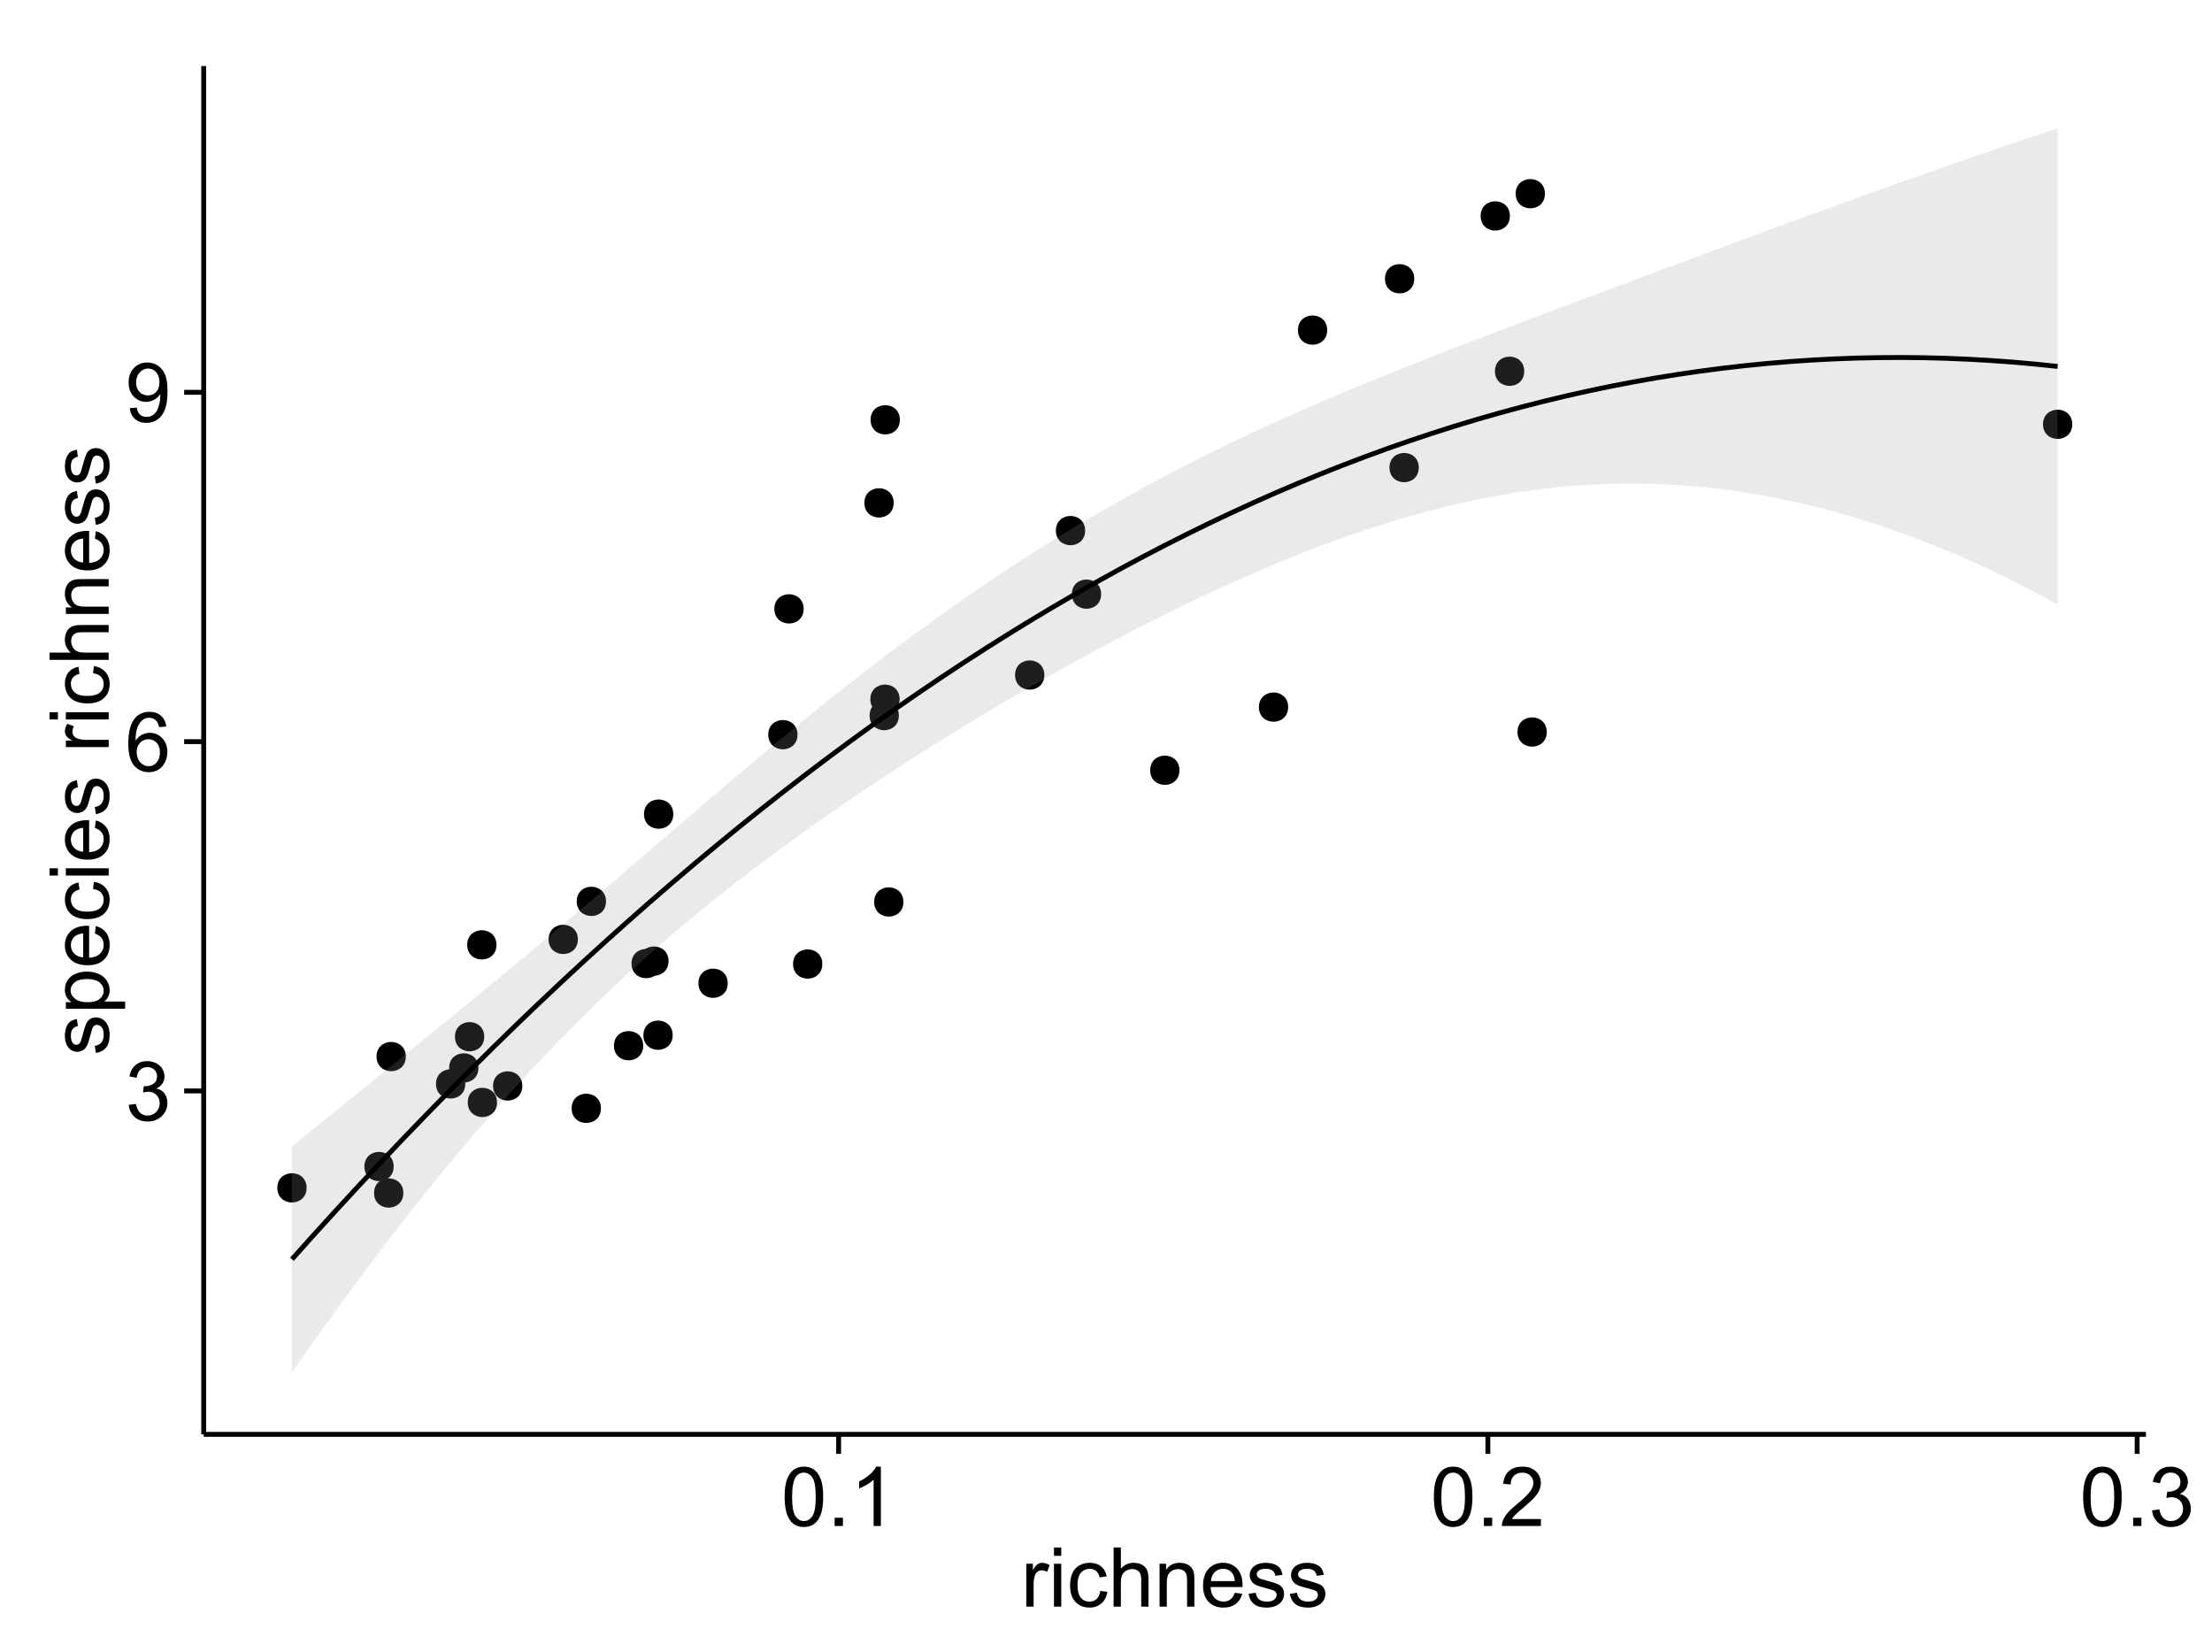 <?xml version="1.0" encoding="UTF-8"?>
<svg xmlns="http://www.w3.org/2000/svg" xmlns:xlink="http://www.w3.org/1999/xlink" width="482pt" height="360pt" viewBox="0 0 482 360" version="1.1">
<defs>
<g>
<symbol overflow="visible" id="glyph0-0">
<path style="stroke:none;" d="M 0.758 -3.402 L 2.336 -3.613 C 2.516 -2.711 2.824 -2.062 3.266 -1.672 C 3.699 -1.273 4.23 -1.078 4.859 -1.082 C 5.602 -1.078 6.23 -1.336 6.746 -1.855 C 7.254 -2.367 7.512 -3.004 7.516 -3.77 C 7.512 -4.492 7.273 -5.094 6.801 -5.566 C 6.324 -6.035 5.723 -6.27 4.992 -6.273 C 4.691 -6.27 4.316 -6.211 3.875 -6.102 L 4.051 -7.488 C 4.152 -7.473 4.238 -7.465 4.305 -7.469 C 4.977 -7.465 5.582 -7.641 6.125 -7.996 C 6.66 -8.344 6.93 -8.887 6.934 -9.625 C 6.93 -10.199 6.734 -10.68 6.344 -11.062 C 5.949 -11.445 5.441 -11.637 4.824 -11.637 C 4.207 -11.637 3.695 -11.441 3.285 -11.055 C 2.875 -10.668 2.613 -10.09 2.496 -9.316 L 0.914 -9.598 C 1.105 -10.656 1.543 -11.477 2.23 -12.062 C 2.914 -12.645 3.766 -12.938 4.789 -12.938 C 5.488 -12.938 6.137 -12.785 6.73 -12.484 C 7.32 -12.18 7.773 -11.77 8.09 -11.25 C 8.402 -10.727 8.559 -10.172 8.562 -9.59 C 8.559 -9.031 8.41 -8.523 8.113 -8.066 C 7.812 -7.609 7.371 -7.246 6.785 -6.977 C 7.547 -6.801 8.137 -6.438 8.562 -5.883 C 8.98 -5.328 9.191 -4.633 9.195 -3.805 C 9.191 -2.676 8.781 -1.723 7.965 -0.945 C 7.141 -0.164 6.105 0.223 4.852 0.227 C 3.719 0.223 2.777 -0.109 2.035 -0.781 C 1.285 -1.453 0.859 -2.328 0.758 -3.402 Z M 0.758 -3.402 "/>
</symbol>
<symbol overflow="visible" id="glyph0-1">
<path style="stroke:none;" d="M 8.957 -9.73 L 7.383 -9.605 C 7.242 -10.223 7.043 -10.676 6.785 -10.961 C 6.355 -11.41 5.828 -11.637 5.203 -11.637 C 4.695 -11.637 4.25 -11.496 3.875 -11.215 C 3.375 -10.852 2.984 -10.32 2.695 -9.625 C 2.406 -8.926 2.258 -7.934 2.25 -6.645 C 2.629 -7.223 3.094 -7.652 3.645 -7.938 C 4.195 -8.215 4.773 -8.355 5.379 -8.359 C 6.434 -8.355 7.328 -7.969 8.07 -7.195 C 8.809 -6.418 9.18 -5.414 9.184 -4.184 C 9.18 -3.371 9.008 -2.617 8.66 -1.926 C 8.312 -1.23 7.832 -0.699 7.227 -0.332 C 6.613 0.035 5.922 0.215 5.148 0.219 C 3.828 0.215 2.754 -0.266 1.922 -1.234 C 1.09 -2.199 0.672 -3.797 0.676 -6.031 C 0.672 -8.516 1.133 -10.328 2.055 -11.461 C 2.855 -12.445 3.938 -12.938 5.301 -12.938 C 6.312 -12.938 7.141 -12.652 7.789 -12.086 C 8.434 -11.516 8.824 -10.73 8.957 -9.73 Z M 2.496 -4.176 C 2.496 -3.629 2.609 -3.105 2.844 -2.609 C 3.07 -2.109 3.395 -1.73 3.812 -1.473 C 4.227 -1.207 4.664 -1.078 5.125 -1.082 C 5.789 -1.078 6.363 -1.348 6.844 -1.891 C 7.324 -2.426 7.562 -3.156 7.566 -4.086 C 7.562 -4.973 7.328 -5.676 6.855 -6.191 C 6.379 -6.703 5.781 -6.961 5.062 -6.961 C 4.348 -6.961 3.738 -6.703 3.242 -6.191 C 2.742 -5.676 2.496 -5.004 2.496 -4.176 Z M 2.496 -4.176 "/>
</symbol>
<symbol overflow="visible" id="glyph0-2">
<path style="stroke:none;" d="M 0.984 -2.98 L 2.504 -3.121 C 2.629 -2.402 2.875 -1.883 3.242 -1.562 C 3.602 -1.238 4.07 -1.078 4.641 -1.082 C 5.125 -1.078 5.551 -1.188 5.918 -1.414 C 6.285 -1.633 6.586 -1.934 6.82 -2.309 C 7.055 -2.68 7.25 -3.18 7.41 -3.816 C 7.566 -4.445 7.645 -5.09 7.648 -5.75 C 7.645 -5.812 7.641 -5.918 7.637 -6.062 C 7.316 -5.559 6.887 -5.148 6.34 -4.836 C 5.793 -4.52 5.199 -4.363 4.562 -4.367 C 3.492 -4.363 2.59 -4.75 1.852 -5.527 C 1.113 -6.297 0.742 -7.316 0.746 -8.586 C 0.742 -9.891 1.129 -10.945 1.902 -11.742 C 2.672 -12.539 3.637 -12.938 4.797 -12.938 C 5.633 -12.938 6.398 -12.711 7.098 -12.262 C 7.789 -11.809 8.316 -11.164 8.68 -10.332 C 9.035 -9.492 9.215 -8.285 9.219 -6.707 C 9.215 -5.055 9.039 -3.742 8.684 -2.77 C 8.324 -1.793 7.793 -1.051 7.09 -0.543 C 6.383 -0.035 5.555 0.215 4.605 0.219 C 3.598 0.215 2.773 -0.062 2.137 -0.621 C 1.496 -1.18 1.113 -1.965 0.984 -2.98 Z M 7.461 -8.664 C 7.457 -9.57 7.215 -10.293 6.734 -10.828 C 6.25 -11.359 5.672 -11.625 4.992 -11.629 C 4.289 -11.625 3.676 -11.336 3.156 -10.766 C 2.633 -10.188 2.371 -9.445 2.375 -8.535 C 2.371 -7.711 2.621 -7.043 3.117 -6.535 C 3.609 -6.02 4.219 -5.766 4.949 -5.766 C 5.68 -5.766 6.281 -6.02 6.754 -6.535 C 7.223 -7.043 7.457 -7.754 7.461 -8.664 Z M 7.461 -8.664 "/>
</symbol>
<symbol overflow="visible" id="glyph0-3">
<path style="stroke:none;" d="M 0.746 -6.355 C 0.742 -7.875 0.898 -9.102 1.215 -10.031 C 1.527 -10.961 1.996 -11.676 2.613 -12.18 C 3.23 -12.684 4.008 -12.938 4.949 -12.938 C 5.637 -12.938 6.242 -12.797 6.766 -12.52 C 7.285 -12.238 7.715 -11.836 8.059 -11.316 C 8.395 -10.789 8.664 -10.152 8.859 -9.398 C 9.051 -8.645 9.145 -7.629 9.148 -6.355 C 9.145 -4.84 8.992 -3.617 8.684 -2.691 C 8.371 -1.762 7.906 -1.047 7.289 -0.539 C 6.672 -0.035 5.891 0.215 4.949 0.219 C 3.703 0.215 2.727 -0.227 2.023 -1.117 C 1.168 -2.188 0.742 -3.934 0.746 -6.355 Z M 2.375 -6.355 C 2.371 -4.234 2.621 -2.824 3.117 -2.129 C 3.609 -1.426 4.219 -1.078 4.949 -1.082 C 5.672 -1.078 6.281 -1.43 6.781 -2.137 C 7.273 -2.836 7.523 -4.242 7.523 -6.355 C 7.523 -8.473 7.273 -9.883 6.781 -10.582 C 6.281 -11.277 5.664 -11.625 4.93 -11.629 C 4.199 -11.625 3.621 -11.316 3.191 -10.703 C 2.645 -9.918 2.371 -8.469 2.375 -6.355 Z M 2.375 -6.355 "/>
</symbol>
<symbol overflow="visible" id="glyph0-4">
<path style="stroke:none;" d="M 1.633 0 L 1.633 -1.801 L 3.438 -1.801 L 3.438 0 Z M 1.633 0 "/>
</symbol>
<symbol overflow="visible" id="glyph0-5">
<path style="stroke:none;" d="M 6.707 0 L 5.125 0 L 5.125 -10.082 C 4.742 -9.715 4.242 -9.352 3.625 -8.988 C 3.004 -8.625 2.449 -8.352 1.961 -8.172 L 1.961 -9.703 C 2.844 -10.117 3.617 -10.621 4.281 -11.215 C 4.941 -11.805 5.41 -12.379 5.688 -12.938 L 6.707 -12.938 Z M 6.707 0 "/>
</symbol>
<symbol overflow="visible" id="glyph0-6">
<path style="stroke:none;" d="M 9.062 -1.52 L 9.062 0 L 0.547 0 C 0.531 -0.379 0.594 -0.742 0.73 -1.098 C 0.945 -1.676 1.293 -2.25 1.77 -2.812 C 2.246 -3.375 2.934 -4.023 3.84 -4.766 C 5.238 -5.906 6.188 -6.816 6.68 -7.492 C 7.172 -8.16 7.418 -8.793 7.418 -9.395 C 7.418 -10.02 7.191 -10.551 6.746 -10.98 C 6.293 -11.41 5.711 -11.625 4.992 -11.629 C 4.23 -11.625 3.621 -11.395 3.164 -10.941 C 2.703 -10.48 2.469 -9.848 2.469 -9.043 L 0.844 -9.211 C 0.953 -10.422 1.371 -11.344 2.102 -11.984 C 2.824 -12.617 3.801 -12.938 5.027 -12.938 C 6.262 -12.938 7.238 -12.594 7.961 -11.91 C 8.68 -11.223 9.039 -10.371 9.043 -9.359 C 9.039 -8.84 8.934 -8.336 8.727 -7.84 C 8.512 -7.34 8.164 -6.812 7.676 -6.266 C 7.188 -5.711 6.375 -4.957 5.238 -4 C 4.285 -3.199 3.676 -2.66 3.41 -2.379 C 3.141 -2.094 2.918 -1.805 2.742 -1.52 Z M 9.062 -1.52 "/>
</symbol>
<symbol overflow="visible" id="glyph0-7">
<path style="stroke:none;" d="M 1.168 0 L 1.168 -9.336 L 2.594 -9.336 L 2.594 -7.918 C 2.953 -8.578 3.289 -9.016 3.598 -9.23 C 3.906 -9.438 4.242 -9.543 4.613 -9.547 C 5.145 -9.543 5.688 -9.375 6.242 -9.035 L 5.695 -7.566 C 5.309 -7.793 4.922 -7.91 4.535 -7.91 C 4.188 -7.91 3.875 -7.805 3.602 -7.598 C 3.324 -7.387 3.129 -7.098 3.016 -6.734 C 2.836 -6.168 2.746 -5.555 2.75 -4.887 L 2.75 0 Z M 1.168 0 "/>
</symbol>
<symbol overflow="visible" id="glyph0-8">
<path style="stroke:none;" d="M 1.195 -11.066 L 1.195 -12.883 L 2.777 -12.883 L 2.777 -11.066 Z M 1.195 0 L 1.195 -9.336 L 2.777 -9.336 L 2.777 0 Z M 1.195 0 "/>
</symbol>
<symbol overflow="visible" id="glyph0-9">
<path style="stroke:none;" d="M 7.277 -3.418 L 8.832 -3.219 C 8.66 -2.141 8.227 -1.301 7.527 -0.699 C 6.824 -0.09 5.965 0.211 4.949 0.211 C 3.668 0.211 2.641 -0.203 1.867 -1.039 C 1.09 -1.871 0.703 -3.07 0.703 -4.633 C 0.703 -5.637 0.867 -6.52 1.203 -7.277 C 1.531 -8.031 2.039 -8.598 2.727 -8.977 C 3.406 -9.355 4.152 -9.543 4.957 -9.547 C 5.969 -9.543 6.797 -9.289 7.441 -8.777 C 8.086 -8.262 8.5 -7.531 8.684 -6.594 L 7.145 -6.355 C 6.996 -6.98 6.738 -7.453 6.367 -7.77 C 5.992 -8.082 5.543 -8.238 5.02 -8.242 C 4.219 -8.238 3.57 -7.953 3.074 -7.387 C 2.574 -6.812 2.324 -5.91 2.328 -4.676 C 2.324 -3.422 2.566 -2.508 3.047 -1.941 C 3.527 -1.371 4.152 -1.09 4.93 -1.09 C 5.547 -1.09 6.066 -1.277 6.484 -1.66 C 6.898 -2.039 7.164 -2.625 7.277 -3.418 Z M 7.277 -3.418 "/>
</symbol>
<symbol overflow="visible" id="glyph0-10">
<path style="stroke:none;" d="M 1.188 0 L 1.188 -12.883 L 2.77 -12.883 L 2.77 -8.262 C 3.504 -9.117 4.434 -9.543 5.562 -9.547 C 6.25 -9.543 6.852 -9.406 7.363 -9.137 C 7.871 -8.859 8.234 -8.484 8.457 -8.004 C 8.676 -7.523 8.789 -6.824 8.789 -5.914 L 8.789 0 L 7.207 0 L 7.207 -5.914 C 7.207 -6.703 7.035 -7.281 6.691 -7.641 C 6.348 -8 5.863 -8.18 5.238 -8.184 C 4.77 -8.18 4.328 -8.059 3.914 -7.816 C 3.5 -7.574 3.203 -7.242 3.031 -6.828 C 2.852 -6.406 2.766 -5.832 2.77 -5.105 L 2.77 0 Z M 1.188 0 "/>
</symbol>
<symbol overflow="visible" id="glyph0-11">
<path style="stroke:none;" d="M 1.188 0 L 1.188 -9.336 L 2.609 -9.336 L 2.609 -8.008 C 3.293 -9.031 4.285 -9.543 5.582 -9.547 C 6.141 -9.543 6.656 -9.441 7.133 -9.242 C 7.602 -9.035 7.957 -8.77 8.191 -8.445 C 8.426 -8.113 8.59 -7.727 8.684 -7.277 C 8.742 -6.98 8.77 -6.465 8.773 -5.738 L 8.773 0 L 7.188 0 L 7.188 -5.68 C 7.184 -6.32 7.121 -6.801 7.004 -7.121 C 6.879 -7.438 6.66 -7.695 6.348 -7.887 C 6.031 -8.074 5.664 -8.168 5.246 -8.172 C 4.566 -8.168 3.984 -7.953 3.5 -7.531 C 3.008 -7.102 2.766 -6.293 2.77 -5.098 L 2.77 0 Z M 1.188 0 "/>
</symbol>
<symbol overflow="visible" id="glyph0-12">
<path style="stroke:none;" d="M 7.578 -3.008 L 9.211 -2.805 C 8.953 -1.848 8.473 -1.105 7.777 -0.578 C 7.078 -0.051 6.188 0.211 5.105 0.211 C 3.738 0.211 2.656 -0.207 1.859 -1.051 C 1.055 -1.887 0.656 -3.066 0.66 -4.586 C 0.656 -6.156 1.059 -7.375 1.871 -8.246 C 2.676 -9.109 3.727 -9.543 5.02 -9.547 C 6.266 -9.543 7.285 -9.117 8.078 -8.27 C 8.867 -7.418 9.262 -6.223 9.266 -4.684 C 9.262 -4.586 9.258 -4.445 9.254 -4.262 L 2.293 -4.262 C 2.348 -3.234 2.641 -2.449 3.164 -1.906 C 3.684 -1.359 4.332 -1.09 5.117 -1.09 C 5.691 -1.09 6.188 -1.242 6.598 -1.547 C 7.008 -1.852 7.332 -2.336 7.578 -3.008 Z M 2.383 -5.562 L 7.594 -5.562 C 7.523 -6.344 7.324 -6.934 6.996 -7.328 C 6.492 -7.934 5.836 -8.238 5.035 -8.242 C 4.305 -8.238 3.695 -7.996 3.203 -7.512 C 2.707 -7.027 2.434 -6.375 2.383 -5.562 Z M 2.383 -5.562 "/>
</symbol>
<symbol overflow="visible" id="glyph0-13">
<path style="stroke:none;" d="M 0.555 -2.785 L 2.117 -3.031 C 2.203 -2.402 2.449 -1.922 2.852 -1.59 C 3.25 -1.254 3.812 -1.09 4.535 -1.09 C 5.262 -1.09 5.801 -1.234 6.152 -1.531 C 6.504 -1.824 6.68 -2.172 6.68 -2.574 C 6.68 -2.926 6.523 -3.207 6.215 -3.418 C 5.996 -3.555 5.457 -3.734 4.598 -3.953 C 3.434 -4.246 2.629 -4.5 2.184 -4.715 C 1.734 -4.926 1.395 -5.223 1.164 -5.602 C 0.93 -5.98 0.812 -6.398 0.816 -6.855 C 0.812 -7.27 0.91 -7.652 1.102 -8.012 C 1.293 -8.363 1.551 -8.66 1.883 -8.895 C 2.125 -9.074 2.461 -9.227 2.887 -9.355 C 3.309 -9.48 3.766 -9.543 4.254 -9.547 C 4.984 -9.543 5.625 -9.438 6.184 -9.23 C 6.734 -9.016 7.145 -8.73 7.41 -8.371 C 7.672 -8.008 7.852 -7.527 7.953 -6.926 L 6.406 -6.715 C 6.332 -7.195 6.129 -7.57 5.793 -7.84 C 5.453 -8.105 4.977 -8.238 4.367 -8.242 C 3.637 -8.238 3.121 -8.117 2.812 -7.883 C 2.5 -7.641 2.344 -7.359 2.348 -7.039 C 2.344 -6.832 2.406 -6.648 2.539 -6.484 C 2.664 -6.312 2.867 -6.172 3.148 -6.062 C 3.301 -6.004 3.766 -5.871 4.543 -5.66 C 5.66 -5.359 6.441 -5.113 6.887 -4.926 C 7.324 -4.734 7.672 -4.457 7.926 -4.094 C 8.176 -3.73 8.301 -3.281 8.305 -2.742 C 8.301 -2.215 8.148 -1.719 7.844 -1.254 C 7.535 -0.785 7.09 -0.422 6.512 -0.172 C 5.926 0.086 5.27 0.211 4.543 0.211 C 3.328 0.211 2.406 -0.039 1.77 -0.543 C 1.133 -1.047 0.727 -1.793 0.555 -2.785 Z M 0.555 -2.785 "/>
</symbol>
<symbol overflow="visible" id="glyph1-0">
<path style="stroke:none;" d="M -2.785 -0.555 L -3.031 -2.117 C -2.402 -2.203 -1.922 -2.449 -1.59 -2.852 C -1.254 -3.25 -1.09 -3.812 -1.09 -4.535 C -1.09 -5.262 -1.234 -5.801 -1.531 -6.152 C -1.824 -6.504 -2.172 -6.68 -2.574 -6.68 C -2.926 -6.68 -3.207 -6.523 -3.418 -6.215 C -3.555 -5.996 -3.734 -5.457 -3.953 -4.598 C -4.246 -3.434 -4.5 -2.629 -4.715 -2.184 C -4.926 -1.734 -5.223 -1.395 -5.602 -1.164 C -5.98 -0.93 -6.398 -0.812 -6.855 -0.816 C -7.27 -0.812 -7.652 -0.91 -8.012 -1.102 C -8.363 -1.293 -8.66 -1.551 -8.895 -1.883 C -9.074 -2.125 -9.227 -2.461 -9.355 -2.887 C -9.48 -3.309 -9.543 -3.766 -9.547 -4.254 C -9.543 -4.984 -9.438 -5.625 -9.23 -6.184 C -9.016 -6.734 -8.73 -7.145 -8.371 -7.41 C -8.008 -7.672 -7.527 -7.852 -6.926 -7.953 L -6.715 -6.406 C -7.195 -6.332 -7.57 -6.129 -7.84 -5.797 C -8.105 -5.457 -8.238 -4.98 -8.242 -4.367 C -8.238 -3.637 -8.117 -3.121 -7.883 -2.812 C -7.641 -2.5 -7.359 -2.344 -7.039 -2.348 C -6.832 -2.344 -6.648 -2.406 -6.484 -2.539 C -6.312 -2.664 -6.172 -2.867 -6.062 -3.148 C -6.004 -3.301 -5.871 -3.766 -5.66 -4.543 C -5.359 -5.66 -5.113 -6.441 -4.926 -6.887 C -4.734 -7.324 -4.457 -7.672 -4.094 -7.926 C -3.73 -8.176 -3.281 -8.301 -2.742 -8.305 C -2.211 -8.301 -1.711 -8.148 -1.25 -7.844 C -0.781 -7.535 -0.422 -7.09 -0.172 -6.512 C 0.086 -5.926 0.211 -5.27 0.211 -4.543 C 0.211 -3.328 -0.039 -2.406 -0.543 -1.77 C -1.047 -1.133 -1.793 -0.727 -2.785 -0.555 Z M -2.785 -0.555 "/>
</symbol>
<symbol overflow="visible" id="glyph1-1">
<path style="stroke:none;" d="M 3.578 -1.188 L -9.336 -1.188 L -9.336 -2.629 L -8.121 -2.629 C -8.594 -2.965 -8.949 -3.348 -9.188 -3.777 C -9.426 -4.203 -9.543 -4.723 -9.547 -5.336 C -9.543 -6.129 -9.34 -6.832 -8.93 -7.445 C -8.516 -8.051 -7.934 -8.512 -7.191 -8.824 C -6.441 -9.133 -5.625 -9.285 -4.738 -9.289 C -3.781 -9.285 -2.922 -9.113 -2.156 -8.773 C -1.391 -8.43 -0.805 -7.934 -0.398 -7.281 C 0.008 -6.625 0.211 -5.938 0.211 -5.219 C 0.211 -4.691 0.102 -4.219 -0.121 -3.801 C -0.344 -3.379 -0.625 -3.035 -0.965 -2.77 L 3.578 -2.77 Z M -4.613 -2.621 C -3.41 -2.613 -2.523 -2.855 -1.949 -3.348 C -1.375 -3.832 -1.09 -4.422 -1.09 -5.117 C -1.09 -5.816 -1.387 -6.418 -1.98 -6.922 C -2.574 -7.418 -3.496 -7.668 -4.746 -7.672 C -5.934 -7.668 -6.824 -7.426 -7.418 -6.938 C -8.008 -6.449 -8.301 -5.863 -8.305 -5.188 C -8.301 -4.508 -7.988 -3.914 -7.359 -3.398 C -6.727 -2.879 -5.809 -2.617 -4.613 -2.621 Z M -4.613 -2.621 "/>
</symbol>
<symbol overflow="visible" id="glyph1-2">
<path style="stroke:none;" d="M -3.004 -7.578 L -2.805 -9.211 C -1.848 -8.953 -1.105 -8.473 -0.578 -7.777 C -0.051 -7.078 0.211 -6.188 0.211 -5.105 C 0.211 -3.738 -0.207 -2.656 -1.051 -1.859 C -1.887 -1.055 -3.066 -0.656 -4.586 -0.66 C -6.156 -0.656 -7.375 -1.059 -8.246 -1.871 C -9.109 -2.676 -9.543 -3.727 -9.547 -5.02 C -9.543 -6.266 -9.117 -7.285 -8.27 -8.078 C -7.418 -8.867 -6.223 -9.262 -4.684 -9.266 C -4.586 -9.262 -4.445 -9.258 -4.262 -9.254 L -4.262 -2.293 C -3.234 -2.348 -2.449 -2.641 -1.906 -3.164 C -1.359 -3.684 -1.09 -4.332 -1.09 -5.117 C -1.09 -5.691 -1.242 -6.188 -1.547 -6.598 C -1.852 -7.008 -2.336 -7.332 -3.004 -7.578 Z M -5.562 -2.383 L -5.562 -7.594 C -6.344 -7.523 -6.934 -7.324 -7.328 -6.996 C -7.934 -6.492 -8.238 -5.836 -8.242 -5.035 C -8.238 -4.305 -7.996 -3.695 -7.512 -3.203 C -7.027 -2.707 -6.375 -2.434 -5.562 -2.383 Z M -5.562 -2.383 "/>
</symbol>
<symbol overflow="visible" id="glyph1-3">
<path style="stroke:none;" d="M -3.418 -7.277 L -3.215 -8.832 C -2.141 -8.66 -1.301 -8.227 -0.699 -7.527 C -0.09 -6.824 0.211 -5.965 0.211 -4.949 C 0.211 -3.668 -0.203 -2.641 -1.039 -1.867 C -1.871 -1.09 -3.07 -0.703 -4.633 -0.703 C -5.637 -0.703 -6.52 -0.867 -7.277 -1.203 C -8.031 -1.535 -8.598 -2.047 -8.977 -2.73 C -9.355 -3.41 -9.543 -4.152 -9.547 -4.957 C -9.543 -5.969 -9.289 -6.797 -8.777 -7.441 C -8.262 -8.086 -7.531 -8.5 -6.59 -8.684 L -6.355 -7.145 C -6.98 -6.996 -7.453 -6.738 -7.77 -6.367 C -8.082 -5.992 -8.238 -5.543 -8.242 -5.02 C -8.238 -4.219 -7.953 -3.57 -7.387 -3.074 C -6.812 -2.574 -5.91 -2.324 -4.676 -2.328 C -3.422 -2.324 -2.508 -2.566 -1.941 -3.047 C -1.371 -3.527 -1.09 -4.152 -1.09 -4.93 C -1.09 -5.547 -1.277 -6.066 -1.66 -6.484 C -2.035 -6.898 -2.621 -7.164 -3.418 -7.277 Z M -3.418 -7.277 "/>
</symbol>
<symbol overflow="visible" id="glyph1-4">
<path style="stroke:none;" d="M -11.066 -1.195 L -12.883 -1.195 L -12.883 -2.777 L -11.066 -2.777 Z M 0 -1.195 L -9.336 -1.195 L -9.336 -2.777 L 0 -2.777 Z M 0 -1.195 "/>
</symbol>
<symbol overflow="visible" id="glyph1-5">
<path style="stroke:none;" d=""/>
</symbol>
<symbol overflow="visible" id="glyph1-6">
<path style="stroke:none;" d="M 0 -1.168 L -9.336 -1.168 L -9.336 -2.594 L -7.918 -2.594 C -8.578 -2.953 -9.016 -3.289 -9.23 -3.598 C -9.438 -3.906 -9.543 -4.242 -9.547 -4.613 C -9.543 -5.145 -9.375 -5.688 -9.035 -6.242 L -7.566 -5.695 C -7.793 -5.309 -7.91 -4.922 -7.91 -4.535 C -7.91 -4.188 -7.805 -3.875 -7.598 -3.602 C -7.387 -3.324 -7.098 -3.129 -6.734 -3.016 C -6.168 -2.836 -5.555 -2.746 -4.887 -2.75 L 0 -2.75 Z M 0 -1.168 "/>
</symbol>
<symbol overflow="visible" id="glyph1-7">
<path style="stroke:none;" d="M 0 -1.188 L -12.883 -1.188 L -12.883 -2.77 L -8.262 -2.77 C -9.117 -3.504 -9.543 -4.434 -9.547 -5.562 C -9.543 -6.25 -9.406 -6.852 -9.137 -7.363 C -8.859 -7.871 -8.484 -8.234 -8.004 -8.457 C -7.523 -8.676 -6.824 -8.789 -5.914 -8.789 L 0 -8.789 L 0 -7.207 L -5.914 -7.207 C -6.703 -7.207 -7.281 -7.035 -7.641 -6.691 C -8 -6.348 -8.18 -5.863 -8.184 -5.238 C -8.18 -4.77 -8.059 -4.328 -7.816 -3.914 C -7.574 -3.5 -7.242 -3.203 -6.828 -3.031 C -6.406 -2.852 -5.832 -2.766 -5.105 -2.77 L 0 -2.77 Z M 0 -1.188 "/>
</symbol>
<symbol overflow="visible" id="glyph1-8">
<path style="stroke:none;" d="M 0 -1.188 L -9.336 -1.188 L -9.336 -2.609 L -8.008 -2.609 C -9.031 -3.293 -9.543 -4.285 -9.547 -5.582 C -9.543 -6.141 -9.441 -6.656 -9.242 -7.133 C -9.035 -7.602 -8.77 -7.957 -8.445 -8.191 C -8.113 -8.426 -7.727 -8.59 -7.277 -8.684 C -6.98 -8.742 -6.465 -8.77 -5.738 -8.773 L 0 -8.773 L 0 -7.188 L -5.68 -7.188 C -6.32 -7.184 -6.801 -7.121 -7.121 -7.004 C -7.438 -6.879 -7.695 -6.66 -7.887 -6.348 C -8.074 -6.031 -8.168 -5.664 -8.172 -5.246 C -8.168 -4.57 -7.953 -3.992 -7.531 -3.504 C -7.102 -3.012 -6.293 -2.766 -5.098 -2.77 L 0 -2.77 Z M 0 -1.188 "/>
</symbol>
</g>
<clipPath id="clip1">
  <path d="M 44.383 14.398 L 468.602 14.398 L 468.602 313.531 L 44.383 313.531 Z M 44.383 14.398 "/>
</clipPath>
</defs>
<g id="surface2861">
<rect x="0" y="0" width="482" height="360" style="fill:rgb(100%,100%,100%);fill-opacity:1;stroke:none;"/>
<rect x="0" y="0" width="482" height="360" style="fill:rgb(100%,100%,100%);fill-opacity:1;stroke:none;"/>
<path style="fill:none;stroke-width:1.063;stroke-linecap:round;stroke-linejoin:round;stroke:rgb(100%,100%,100%);stroke-opacity:1;stroke-miterlimit:10;" d="M 0 360 L 482 360 L 482 0 L 0 0 Z M 0 360 "/>
<g clip-path="url(#clip1)" clip-rule="nonzero">
<path style=" stroke:none;fill-rule:nonzero;fill:rgb(100%,100%,100%);fill-opacity:1;" d="M 44.383 312.531 L 467.602 312.531 L 467.602 14.398 L 44.383 14.398 Z M 44.383 312.531 "/>
<path style=" stroke:none;fill-rule:nonzero;fill:rgb(0%,0%,0%);fill-opacity:1;" d="M 172.719 160.078 C 172.719 162.914 168.469 162.914 168.469 160.078 C 168.469 157.242 172.719 157.242 172.719 160.078 "/>
<path style=" stroke:none;fill-rule:nonzero;fill:rgb(0%,0%,0%);fill-opacity:1;" d="M 130.988 196.402 C 130.988 199.238 126.734 199.238 126.734 196.402 C 126.734 193.566 130.988 193.566 130.988 196.402 "/>
<path style=" stroke:none;fill-rule:nonzero;fill:rgb(0%,0%,0%);fill-opacity:1;" d="M 100.32 236.176 C 100.32 239.008 96.066 239.008 96.066 236.176 C 96.066 233.34 100.32 233.34 100.32 236.176 "/>
<path style=" stroke:none;fill-rule:nonzero;fill:rgb(0%,0%,0%);fill-opacity:1;" d="M 194.801 155.922 C 194.801 158.758 190.547 158.758 190.547 155.922 C 190.547 153.086 194.801 153.086 194.801 155.922 "/>
<path style=" stroke:none;fill-rule:nonzero;fill:rgb(0%,0%,0%);fill-opacity:1;" d="M 308.09 101.887 C 308.09 104.723 303.836 104.723 303.836 101.887 C 303.836 99.051 308.09 99.051 308.09 101.887 "/>
<path style=" stroke:none;fill-rule:nonzero;fill:rgb(0%,0%,0%);fill-opacity:1;" d="M 145.648 177.391 C 145.648 180.223 141.395 180.223 141.395 177.391 C 141.395 174.555 145.648 174.555 145.648 177.391 "/>
<path style=" stroke:none;fill-rule:nonzero;fill:rgb(0%,0%,0%);fill-opacity:1;" d="M 195.016 91.469 C 195.016 94.305 190.766 94.305 190.766 91.469 C 190.766 88.637 195.016 88.637 195.016 91.469 "/>
<path style=" stroke:none;fill-rule:nonzero;fill:rgb(0%,0%,0%);fill-opacity:1;" d="M 193.664 109.57 C 193.664 112.406 189.414 112.406 189.414 109.57 C 189.414 106.738 193.664 106.738 193.664 109.57 "/>
<path style=" stroke:none;fill-rule:nonzero;fill:rgb(0%,0%,0%);fill-opacity:1;" d="M 142.922 209.961 C 142.922 212.797 138.672 212.797 138.672 209.961 C 138.672 207.125 142.922 207.125 142.922 209.961 "/>
<path style=" stroke:none;fill-rule:nonzero;fill:rgb(0%,0%,0%);fill-opacity:1;" d="M 144.617 209.418 C 144.617 212.25 140.363 212.25 140.363 209.418 C 140.363 206.582 144.617 206.582 144.617 209.418 "/>
<path style=" stroke:none;fill-rule:nonzero;fill:rgb(0%,0%,0%);fill-opacity:1;" d="M 235.391 115.613 C 235.391 118.449 231.137 118.449 231.137 115.613 C 231.137 112.777 235.391 112.777 235.391 115.613 "/>
<path style=" stroke:none;fill-rule:nonzero;fill:rgb(0%,0%,0%);fill-opacity:1;" d="M 194.969 152.352 C 194.969 155.184 190.715 155.184 190.715 152.352 C 190.715 149.516 194.969 149.516 194.969 152.352 "/>
<path style=" stroke:none;fill-rule:nonzero;fill:rgb(0%,0%,0%);fill-opacity:1;" d="M 279.633 154.074 C 279.633 156.906 275.383 156.906 275.383 154.074 C 275.383 151.238 279.633 151.238 279.633 154.074 "/>
<path style=" stroke:none;fill-rule:nonzero;fill:rgb(0%,0%,0%);fill-opacity:1;" d="M 288.133 71.926 C 288.133 74.758 283.883 74.758 283.883 71.926 C 283.883 69.09 288.133 69.09 288.133 71.926 "/>
<path style=" stroke:none;fill-rule:nonzero;fill:rgb(0%,0%,0%);fill-opacity:1;" d="M 307.105 60.738 C 307.105 63.574 302.855 63.574 302.855 60.738 C 302.855 57.906 307.105 57.906 307.105 60.738 "/>
<path style=" stroke:none;fill-rule:nonzero;fill:rgb(0%,0%,0%);fill-opacity:1;" d="M 107.117 205.879 C 107.117 208.711 102.863 208.711 102.863 205.879 C 102.863 203.043 107.117 203.043 107.117 205.879 "/>
<path style=" stroke:none;fill-rule:nonzero;fill:rgb(0%,0%,0%);fill-opacity:1;" d="M 139.098 227.848 C 139.098 230.684 134.844 230.684 134.844 227.848 C 134.844 225.012 139.098 225.012 139.098 227.848 "/>
<path style=" stroke:none;fill-rule:nonzero;fill:rgb(0%,0%,0%);fill-opacity:1;" d="M 335.586 42.207 C 335.586 45.039 331.332 45.039 331.332 42.207 C 331.332 39.371 335.586 39.371 335.586 42.207 "/>
<path style=" stroke:none;fill-rule:nonzero;fill:rgb(0%,0%,0%);fill-opacity:1;" d="M 238.875 129.461 C 238.875 132.293 234.625 132.293 234.625 129.461 C 234.625 126.625 238.875 126.625 238.875 129.461 "/>
<path style=" stroke:none;fill-rule:nonzero;fill:rgb(0%,0%,0%);fill-opacity:1;" d="M 178.125 210.051 C 178.125 212.887 173.875 212.887 173.875 210.051 C 173.875 207.219 178.125 207.219 178.125 210.051 "/>
<path style=" stroke:none;fill-rule:nonzero;fill:rgb(0%,0%,0%);fill-opacity:1;" d="M 174.051 132.668 C 174.051 135.504 169.797 135.504 169.797 132.668 C 169.797 129.836 174.051 129.836 174.051 132.668 "/>
<path style=" stroke:none;fill-rule:nonzero;fill:rgb(0%,0%,0%);fill-opacity:1;" d="M 331.07 80.895 C 331.07 83.73 326.816 83.73 326.816 80.895 C 326.816 78.059 331.07 78.059 331.07 80.895 "/>
<path style=" stroke:none;fill-rule:nonzero;fill:rgb(0%,0%,0%);fill-opacity:1;" d="M 107.238 240.211 C 107.238 243.047 102.988 243.047 102.988 240.211 C 102.988 237.375 107.238 237.375 107.238 240.211 "/>
<path style=" stroke:none;fill-rule:nonzero;fill:rgb(0%,0%,0%);fill-opacity:1;" d="M 86.824 259.945 C 86.824 262.781 82.57 262.781 82.57 259.945 C 82.57 257.113 86.824 257.113 86.824 259.945 "/>
<path style=" stroke:none;fill-rule:nonzero;fill:rgb(0%,0%,0%);fill-opacity:1;" d="M 327.945 47.055 C 327.945 49.887 323.695 49.887 323.695 47.055 C 323.695 44.219 327.945 44.219 327.945 47.055 "/>
<path style=" stroke:none;fill-rule:nonzero;fill:rgb(0%,0%,0%);fill-opacity:1;" d="M 450.488 92.449 C 450.488 95.285 446.238 95.285 446.238 92.449 C 446.238 89.617 450.488 89.617 450.488 92.449 "/>
<path style=" stroke:none;fill-rule:nonzero;fill:rgb(0%,0%,0%);fill-opacity:1;" d="M 157.508 214.238 C 157.508 217.074 153.254 217.074 153.254 214.238 C 153.254 211.402 157.508 211.402 157.508 214.238 "/>
<path style=" stroke:none;fill-rule:nonzero;fill:rgb(0%,0%,0%);fill-opacity:1;" d="M 112.754 236.617 C 112.754 239.453 108.5 239.453 108.5 236.617 C 108.5 233.781 112.754 233.781 112.754 236.617 "/>
<path style=" stroke:none;fill-rule:nonzero;fill:rgb(0%,0%,0%);fill-opacity:1;" d="M 124.852 204.688 C 124.852 207.523 120.602 207.523 120.602 204.688 C 120.602 201.852 124.852 201.852 124.852 204.688 "/>
<path style=" stroke:none;fill-rule:nonzero;fill:rgb(0%,0%,0%);fill-opacity:1;" d="M 87.367 230.215 C 87.367 233.051 83.117 233.051 83.117 230.215 C 83.117 227.383 87.367 227.383 87.367 230.215 "/>
<path style=" stroke:none;fill-rule:nonzero;fill:rgb(0%,0%,0%);fill-opacity:1;" d="M 226.5 147.086 C 226.5 149.922 222.246 149.922 222.246 147.086 C 222.246 144.25 226.5 144.25 226.5 147.086 "/>
<path style=" stroke:none;fill-rule:nonzero;fill:rgb(0%,0%,0%);fill-opacity:1;" d="M 195.797 196.531 C 195.797 199.363 191.547 199.363 191.547 196.531 C 191.547 193.695 195.797 193.695 195.797 196.531 "/>
<path style=" stroke:none;fill-rule:nonzero;fill:rgb(0%,0%,0%);fill-opacity:1;" d="M 104.449 225.895 C 104.449 228.73 100.199 228.73 100.199 225.895 C 100.199 223.059 104.449 223.059 104.449 225.895 "/>
<path style=" stroke:none;fill-rule:nonzero;fill:rgb(0%,0%,0%);fill-opacity:1;" d="M 65.746 258.824 C 65.746 261.66 61.492 261.66 61.492 258.824 C 61.492 255.988 65.746 255.988 65.746 258.824 "/>
<path style=" stroke:none;fill-rule:nonzero;fill:rgb(0%,0%,0%);fill-opacity:1;" d="M 335.98 159.496 C 335.98 162.332 331.727 162.332 331.727 159.496 C 331.727 156.664 335.98 156.664 335.98 159.496 "/>
<path style=" stroke:none;fill-rule:nonzero;fill:rgb(0%,0%,0%);fill-opacity:1;" d="M 255.941 167.828 C 255.941 170.664 251.691 170.664 251.691 167.828 C 251.691 164.996 255.941 164.996 255.941 167.828 "/>
<path style=" stroke:none;fill-rule:nonzero;fill:rgb(0%,0%,0%);fill-opacity:1;" d="M 145.516 225.562 C 145.516 228.395 141.262 228.395 141.262 225.562 C 141.262 222.727 145.516 222.727 145.516 225.562 "/>
<path style=" stroke:none;fill-rule:nonzero;fill:rgb(0%,0%,0%);fill-opacity:1;" d="M 129.875 241.5 C 129.875 244.332 125.621 244.332 125.621 241.5 C 125.621 238.664 129.875 238.664 129.875 241.5 "/>
<path style=" stroke:none;fill-rule:nonzero;fill:rgb(0%,0%,0%);fill-opacity:1;" d="M 103.188 232.691 C 103.188 235.527 98.934 235.527 98.934 232.691 C 98.934 229.859 103.188 229.859 103.188 232.691 "/>
<path style=" stroke:none;fill-rule:nonzero;fill:rgb(0%,0%,0%);fill-opacity:1;" d="M 84.719 254.176 C 84.719 257.012 80.465 257.012 80.465 254.176 C 80.465 251.344 84.719 251.344 84.719 254.176 "/>
<path style=" stroke:none;fill-rule:nonzero;fill:rgb(0%,0%,0%);fill-opacity:1;" d="M 173.781 160.078 C 173.781 164.328 167.402 164.328 167.402 160.078 C 167.402 155.824 173.781 155.824 173.781 160.078 "/>
<path style=" stroke:none;fill-rule:nonzero;fill:rgb(0%,0%,0%);fill-opacity:1;" d="M 132.051 196.402 C 132.051 200.652 125.672 200.652 125.672 196.402 C 125.672 192.148 132.051 192.148 132.051 196.402 "/>
<path style=" stroke:none;fill-rule:nonzero;fill:rgb(0%,0%,0%);fill-opacity:1;" d="M 101.383 236.176 C 101.383 240.426 95.004 240.426 95.004 236.176 C 95.004 231.922 101.383 231.922 101.383 236.176 "/>
<path style=" stroke:none;fill-rule:nonzero;fill:rgb(0%,0%,0%);fill-opacity:1;" d="M 195.863 155.922 C 195.863 160.176 189.484 160.176 189.484 155.922 C 189.484 151.672 195.863 151.672 195.863 155.922 "/>
<path style=" stroke:none;fill-rule:nonzero;fill:rgb(0%,0%,0%);fill-opacity:1;" d="M 309.152 101.887 C 309.152 106.137 302.773 106.137 302.773 101.887 C 302.773 97.633 309.152 97.633 309.152 101.887 "/>
<path style=" stroke:none;fill-rule:nonzero;fill:rgb(0%,0%,0%);fill-opacity:1;" d="M 146.711 177.391 C 146.711 181.641 140.332 181.641 140.332 177.391 C 140.332 173.137 146.711 173.137 146.711 177.391 "/>
<path style=" stroke:none;fill-rule:nonzero;fill:rgb(0%,0%,0%);fill-opacity:1;" d="M 196.082 91.469 C 196.082 95.723 189.703 95.723 189.703 91.469 C 189.703 87.219 196.082 87.219 196.082 91.469 "/>
<path style=" stroke:none;fill-rule:nonzero;fill:rgb(0%,0%,0%);fill-opacity:1;" d="M 194.73 109.57 C 194.73 113.824 188.352 113.824 188.352 109.57 C 188.352 105.32 194.73 105.32 194.73 109.57 "/>
<path style=" stroke:none;fill-rule:nonzero;fill:rgb(0%,0%,0%);fill-opacity:1;" d="M 143.988 209.961 C 143.988 214.211 137.609 214.211 137.609 209.961 C 137.609 205.707 143.988 205.707 143.988 209.961 "/>
<path style=" stroke:none;fill-rule:nonzero;fill:rgb(0%,0%,0%);fill-opacity:1;" d="M 145.68 209.418 C 145.68 213.668 139.301 213.668 139.301 209.418 C 139.301 205.164 145.68 205.164 145.68 209.418 "/>
<path style=" stroke:none;fill-rule:nonzero;fill:rgb(0%,0%,0%);fill-opacity:1;" d="M 236.453 115.613 C 236.453 119.863 230.074 119.863 230.074 115.613 C 230.074 111.359 236.453 111.359 236.453 115.613 "/>
<path style=" stroke:none;fill-rule:nonzero;fill:rgb(0%,0%,0%);fill-opacity:1;" d="M 196.031 152.352 C 196.031 156.602 189.652 156.602 189.652 152.352 C 189.652 148.098 196.031 148.098 196.031 152.352 "/>
<path style=" stroke:none;fill-rule:nonzero;fill:rgb(0%,0%,0%);fill-opacity:1;" d="M 280.695 154.074 C 280.695 158.324 274.32 158.324 274.32 154.074 C 274.32 149.82 280.695 149.82 280.695 154.074 "/>
<path style=" stroke:none;fill-rule:nonzero;fill:rgb(0%,0%,0%);fill-opacity:1;" d="M 289.195 71.926 C 289.195 76.176 282.82 76.176 282.82 71.926 C 282.82 67.672 289.195 67.672 289.195 71.926 "/>
<path style=" stroke:none;fill-rule:nonzero;fill:rgb(0%,0%,0%);fill-opacity:1;" d="M 308.168 60.738 C 308.168 64.992 301.789 64.992 301.789 60.738 C 301.789 56.488 308.168 56.488 308.168 60.738 "/>
<path style=" stroke:none;fill-rule:nonzero;fill:rgb(0%,0%,0%);fill-opacity:1;" d="M 108.18 205.879 C 108.18 210.129 101.801 210.129 101.801 205.879 C 101.801 201.625 108.18 201.625 108.18 205.879 "/>
<path style=" stroke:none;fill-rule:nonzero;fill:rgb(0%,0%,0%);fill-opacity:1;" d="M 140.16 227.848 C 140.16 232.102 133.781 232.102 133.781 227.848 C 133.781 223.598 140.16 223.598 140.16 227.848 "/>
<path style=" stroke:none;fill-rule:nonzero;fill:rgb(0%,0%,0%);fill-opacity:1;" d="M 336.648 42.207 C 336.648 46.457 330.27 46.457 330.27 42.207 C 330.27 37.953 336.648 37.953 336.648 42.207 "/>
<path style=" stroke:none;fill-rule:nonzero;fill:rgb(0%,0%,0%);fill-opacity:1;" d="M 239.938 129.461 C 239.938 133.711 233.562 133.711 233.562 129.461 C 233.562 125.207 239.938 125.207 239.938 129.461 "/>
<path style=" stroke:none;fill-rule:nonzero;fill:rgb(0%,0%,0%);fill-opacity:1;" d="M 179.188 210.051 C 179.188 214.305 172.812 214.305 172.812 210.051 C 172.812 205.801 179.188 205.801 179.188 210.051 "/>
<path style=" stroke:none;fill-rule:nonzero;fill:rgb(0%,0%,0%);fill-opacity:1;" d="M 175.113 132.668 C 175.113 136.922 168.734 136.922 168.734 132.668 C 168.734 128.418 175.113 128.418 175.113 132.668 "/>
<path style=" stroke:none;fill-rule:nonzero;fill:rgb(0%,0%,0%);fill-opacity:1;" d="M 332.133 80.895 C 332.133 85.145 325.754 85.145 325.754 80.895 C 325.754 76.641 332.133 76.641 332.133 80.895 "/>
<path style=" stroke:none;fill-rule:nonzero;fill:rgb(0%,0%,0%);fill-opacity:1;" d="M 108.301 240.211 C 108.301 244.461 101.926 244.461 101.926 240.211 C 101.926 235.957 108.301 235.957 108.301 240.211 "/>
<path style=" stroke:none;fill-rule:nonzero;fill:rgb(0%,0%,0%);fill-opacity:1;" d="M 87.887 259.945 C 87.887 264.199 81.508 264.199 81.508 259.945 C 81.508 255.695 87.887 255.695 87.887 259.945 "/>
<path style=" stroke:none;fill-rule:nonzero;fill:rgb(0%,0%,0%);fill-opacity:1;" d="M 329.008 47.055 C 329.008 51.305 322.629 51.305 322.629 47.055 C 322.629 42.801 329.008 42.801 329.008 47.055 "/>
<path style=" stroke:none;fill-rule:nonzero;fill:rgb(0%,0%,0%);fill-opacity:1;" d="M 451.551 92.449 C 451.551 96.703 445.176 96.703 445.176 92.449 C 445.176 88.199 451.551 88.199 451.551 92.449 "/>
<path style=" stroke:none;fill-rule:nonzero;fill:rgb(0%,0%,0%);fill-opacity:1;" d="M 158.57 214.238 C 158.57 218.492 152.191 218.492 152.191 214.238 C 152.191 209.988 158.57 209.988 158.57 214.238 "/>
<path style=" stroke:none;fill-rule:nonzero;fill:rgb(0%,0%,0%);fill-opacity:1;" d="M 113.816 236.617 C 113.816 240.871 107.438 240.871 107.438 236.617 C 107.438 232.367 113.816 232.367 113.816 236.617 "/>
<path style=" stroke:none;fill-rule:nonzero;fill:rgb(0%,0%,0%);fill-opacity:1;" d="M 125.918 204.688 C 125.918 208.938 119.539 208.938 119.539 204.688 C 119.539 200.434 125.918 200.434 125.918 204.688 "/>
<path style=" stroke:none;fill-rule:nonzero;fill:rgb(0%,0%,0%);fill-opacity:1;" d="M 88.43 230.215 C 88.43 234.469 82.051 234.469 82.051 230.215 C 82.051 225.965 88.43 225.965 88.43 230.215 "/>
<path style=" stroke:none;fill-rule:nonzero;fill:rgb(0%,0%,0%);fill-opacity:1;" d="M 227.562 147.086 C 227.562 151.336 221.184 151.336 221.184 147.086 C 221.184 142.832 227.562 142.832 227.562 147.086 "/>
<path style=" stroke:none;fill-rule:nonzero;fill:rgb(0%,0%,0%);fill-opacity:1;" d="M 196.859 196.531 C 196.859 200.781 190.48 200.781 190.48 196.531 C 190.48 192.277 196.859 192.277 196.859 196.531 "/>
<path style=" stroke:none;fill-rule:nonzero;fill:rgb(0%,0%,0%);fill-opacity:1;" d="M 105.516 225.895 C 105.516 230.145 99.137 230.145 99.137 225.895 C 99.137 221.641 105.516 221.641 105.516 225.895 "/>
<path style=" stroke:none;fill-rule:nonzero;fill:rgb(0%,0%,0%);fill-opacity:1;" d="M 66.809 258.824 C 66.809 263.074 60.43 263.074 60.43 258.824 C 60.43 254.57 66.809 254.57 66.809 258.824 "/>
<path style=" stroke:none;fill-rule:nonzero;fill:rgb(0%,0%,0%);fill-opacity:1;" d="M 337.043 159.496 C 337.043 163.75 330.664 163.75 330.664 159.496 C 330.664 155.246 337.043 155.246 337.043 159.496 "/>
<path style=" stroke:none;fill-rule:nonzero;fill:rgb(0%,0%,0%);fill-opacity:1;" d="M 257.008 167.828 C 257.008 172.082 250.629 172.082 250.629 167.828 C 250.629 163.578 257.008 163.578 257.008 167.828 "/>
<path style=" stroke:none;fill-rule:nonzero;fill:rgb(0%,0%,0%);fill-opacity:1;" d="M 146.578 225.562 C 146.578 229.812 140.199 229.812 140.199 225.562 C 140.199 221.309 146.578 221.309 146.578 225.562 "/>
<path style=" stroke:none;fill-rule:nonzero;fill:rgb(0%,0%,0%);fill-opacity:1;" d="M 130.938 241.5 C 130.938 245.75 124.559 245.75 124.559 241.5 C 124.559 237.246 130.938 237.246 130.938 241.5 "/>
<path style=" stroke:none;fill-rule:nonzero;fill:rgb(0%,0%,0%);fill-opacity:1;" d="M 104.25 232.691 C 104.25 236.945 97.871 236.945 97.871 232.691 C 97.871 228.441 104.25 228.441 104.25 232.691 "/>
<path style=" stroke:none;fill-rule:nonzero;fill:rgb(0%,0%,0%);fill-opacity:1;" d="M 85.781 254.176 C 85.781 258.43 79.402 258.43 79.402 254.176 C 79.402 249.926 85.781 249.926 85.781 254.176 "/>
<path style=" stroke:none;fill-rule:nonzero;fill:rgb(60%,60%,60%);fill-opacity:0.2;" d="M 63.621 249.777 L 68.488 245.828 L 83.102 234.004 L 87.969 230.059 L 92.84 226.105 L 97.711 222.137 L 102.582 218.152 L 107.449 214.148 L 112.32 210.117 L 117.191 206.055 L 122.062 201.965 L 126.93 197.844 L 131.801 193.695 L 136.672 189.523 L 141.543 185.34 L 146.414 181.148 L 151.281 176.965 L 156.152 172.797 L 161.023 168.66 L 165.895 164.559 L 170.762 160.508 L 175.633 156.516 L 180.504 152.586 L 185.375 148.73 L 190.242 144.949 L 195.113 141.254 L 199.984 137.641 L 204.855 134.117 L 209.723 130.68 L 214.594 127.34 L 219.465 124.086 L 224.336 120.93 L 229.207 117.863 L 234.074 114.891 L 238.945 112.008 L 243.816 109.215 L 248.688 106.508 L 253.555 103.891 L 258.426 101.352 L 263.297 98.895 L 268.168 96.512 L 273.035 94.203 L 277.906 91.961 L 282.777 89.781 L 287.648 87.66 L 292.516 85.59 L 297.387 83.566 L 302.258 81.586 L 307.129 79.637 L 311.996 77.719 L 316.867 75.828 L 321.738 73.957 L 326.609 72.098 L 331.48 70.254 L 336.348 68.414 L 346.09 64.758 L 350.961 62.938 L 355.828 61.117 L 365.57 57.484 L 370.441 55.676 L 375.309 53.867 L 380.18 52.066 L 385.051 50.27 L 389.922 48.48 L 394.789 46.699 L 399.66 44.93 L 404.531 43.168 L 409.402 41.418 L 414.273 39.684 L 419.141 37.961 L 424.012 36.25 L 428.883 34.559 L 433.754 32.879 L 438.621 31.219 L 443.492 29.578 L 448.363 27.953 L 448.363 131.73 L 443.492 129.094 L 438.621 126.59 L 433.754 124.219 L 428.883 121.984 L 424.012 119.891 L 419.141 117.93 L 414.273 116.105 L 409.402 114.422 L 404.531 112.879 L 399.66 111.477 L 394.789 110.215 L 389.922 109.094 L 385.051 108.121 L 380.18 107.293 L 375.309 106.609 L 370.441 106.07 L 365.57 105.684 L 360.699 105.445 L 355.828 105.355 L 350.961 105.414 L 346.09 105.625 L 341.219 105.984 L 336.348 106.492 L 331.48 107.145 L 326.609 107.938 L 321.738 108.875 L 316.867 109.949 L 311.996 111.152 L 307.129 112.488 L 302.258 113.941 L 297.387 115.516 L 292.516 117.199 L 287.648 118.988 L 282.777 120.879 L 277.906 122.863 L 273.035 124.934 L 268.168 127.094 L 263.297 129.332 L 258.426 131.648 L 253.555 134.035 L 248.688 136.492 L 243.816 139.016 L 238.945 141.605 L 234.074 144.258 L 229.207 146.969 L 224.336 149.742 L 219.465 152.574 L 214.594 155.469 L 209.723 158.422 L 204.855 161.434 L 199.984 164.508 L 195.113 167.648 L 190.242 170.855 L 185.375 174.133 L 180.504 177.484 L 175.633 180.918 L 170.762 184.438 L 165.895 188.051 L 161.023 191.77 L 156.152 195.602 L 151.281 199.555 L 146.414 203.645 L 141.543 207.883 L 136.672 212.277 L 131.801 216.836 L 126.93 221.574 L 122.062 226.488 L 117.191 231.586 L 112.32 236.863 L 107.449 242.324 L 102.582 247.965 L 97.711 253.777 L 92.84 259.758 L 87.969 265.906 L 83.102 272.215 L 78.23 278.68 L 73.359 285.297 L 68.488 292.066 L 63.621 298.98 Z M 63.621 249.777 "/>
<path style="fill:none;stroke-width:1.063;stroke-linecap:butt;stroke-linejoin:round;stroke:rgb(0%,0%,0%);stroke-opacity:1;stroke-miterlimit:1;" d="M 63.621 274.379 L 68.488 268.945 L 73.359 263.59 L 78.23 258.312 L 83.102 253.109 L 87.969 247.984 L 92.84 242.934 L 97.711 237.957 L 102.582 233.059 L 107.449 228.234 L 112.32 223.488 L 117.191 218.82 L 122.062 214.227 L 126.93 209.707 L 131.801 205.266 L 136.672 200.902 L 141.543 196.609 L 146.414 192.398 L 151.281 188.262 L 156.152 184.199 L 161.023 180.215 L 165.895 176.305 L 170.762 172.473 L 175.633 168.715 L 180.504 165.035 L 185.375 161.43 L 190.242 157.902 L 195.113 154.449 L 199.984 151.074 L 204.855 147.773 L 209.723 144.551 L 214.594 141.402 L 219.465 138.332 L 224.336 135.336 L 229.207 132.418 L 234.074 129.574 L 238.945 126.809 L 243.816 124.117 L 248.688 121.5 L 253.555 118.961 L 258.426 116.5 L 263.297 114.113 L 268.168 111.805 L 273.035 109.57 L 277.906 107.41 L 282.777 105.328 L 287.648 103.324 L 292.516 101.395 L 297.387 99.539 L 302.258 97.762 L 307.129 96.062 L 311.996 94.438 L 316.867 92.887 L 321.738 91.414 L 326.609 90.02 L 331.48 88.699 L 336.348 87.453 L 341.219 86.285 L 346.09 85.191 L 350.961 84.176 L 355.828 83.238 L 360.699 82.371 L 365.57 81.586 L 370.441 80.875 L 375.309 80.238 L 380.18 79.68 L 385.051 79.195 L 389.922 78.789 L 394.789 78.457 L 399.66 78.203 L 404.531 78.023 L 409.402 77.922 L 414.273 77.895 L 419.141 77.945 L 424.012 78.07 L 428.883 78.273 L 433.754 78.551 L 438.621 78.902 L 443.492 79.336 L 448.363 79.84 "/>
</g>
<path style="fill:none;stroke-width:1.063;stroke-linecap:butt;stroke-linejoin:round;stroke:rgb(0%,0%,0%);stroke-opacity:1;stroke-miterlimit:10;" d="M 44.383 312.531 L 44.383 14.398 "/>
<g style="fill:rgb(0%,0%,0%);fill-opacity:1;">
  <use xlink:href="#glyph0-0" x="27.285" y="244.148"/>
</g>
<g style="fill:rgb(0%,0%,0%);fill-opacity:1;">
  <use xlink:href="#glyph0-1" x="27.285" y="168.035"/>
</g>
<g style="fill:rgb(0%,0%,0%);fill-opacity:1;">
  <use xlink:href="#glyph0-2" x="27.285" y="91.922"/>
</g>
<path style="fill:none;stroke-width:1.063;stroke-linecap:butt;stroke-linejoin:round;stroke:rgb(0%,0%,0%);stroke-opacity:1;stroke-miterlimit:10;" d="M 40.129 237.703 L 44.383 237.703 "/>
<path style="fill:none;stroke-width:1.063;stroke-linecap:butt;stroke-linejoin:round;stroke:rgb(0%,0%,0%);stroke-opacity:1;stroke-miterlimit:10;" d="M 40.129 161.594 L 44.383 161.594 "/>
<path style="fill:none;stroke-width:1.063;stroke-linecap:butt;stroke-linejoin:round;stroke:rgb(0%,0%,0%);stroke-opacity:1;stroke-miterlimit:10;" d="M 40.129 85.48 L 44.383 85.48 "/>
<path style="fill:none;stroke-width:1.063;stroke-linecap:butt;stroke-linejoin:round;stroke:rgb(0%,0%,0%);stroke-opacity:1;stroke-miterlimit:10;" d="M 44.383 312.531 L 467.602 312.531 "/>
<path style="fill:none;stroke-width:1.063;stroke-linecap:butt;stroke-linejoin:round;stroke:rgb(0%,0%,0%);stroke-opacity:1;stroke-miterlimit:10;" d="M 182.738 316.785 L 182.738 312.531 "/>
<path style="fill:none;stroke-width:1.063;stroke-linecap:butt;stroke-linejoin:round;stroke:rgb(0%,0%,0%);stroke-opacity:1;stroke-miterlimit:10;" d="M 324.211 316.785 L 324.211 312.531 "/>
<path style="fill:none;stroke-width:1.063;stroke-linecap:butt;stroke-linejoin:round;stroke:rgb(0%,0%,0%);stroke-opacity:1;stroke-miterlimit:10;" d="M 465.688 316.785 L 465.688 312.531 "/>
<g style="fill:rgb(0%,0%,0%);fill-opacity:1;">
  <use xlink:href="#glyph0-3" x="170.227" y="332.504"/>
  <use xlink:href="#glyph0-4" x="180.237" y="332.504"/>
  <use xlink:href="#glyph0-5" x="185.238" y="332.504"/>
</g>
<g style="fill:rgb(0%,0%,0%);fill-opacity:1;">
  <use xlink:href="#glyph0-3" x="311.699" y="332.504"/>
  <use xlink:href="#glyph0-4" x="321.71" y="332.504"/>
  <use xlink:href="#glyph0-6" x="326.711" y="332.504"/>
</g>
<g style="fill:rgb(0%,0%,0%);fill-opacity:1;">
  <use xlink:href="#glyph0-3" x="453.176" y="332.504"/>
  <use xlink:href="#glyph0-4" x="463.187" y="332.504"/>
  <use xlink:href="#glyph0-0" x="468.188" y="332.504"/>
</g>
<g style="fill:rgb(0%,0%,0%);fill-opacity:1;">
  <use xlink:href="#glyph0-7" x="222.477" y="350.07"/>
  <use xlink:href="#glyph0-8" x="228.471" y="350.07"/>
  <use xlink:href="#glyph0-9" x="232.47" y="350.07"/>
  <use xlink:href="#glyph0-10" x="241.47" y="350.07"/>
  <use xlink:href="#glyph0-11" x="251.48" y="350.07"/>
  <use xlink:href="#glyph0-12" x="261.491" y="350.07"/>
  <use xlink:href="#glyph0-13" x="271.502" y="350.07"/>
  <use xlink:href="#glyph0-13" x="280.502" y="350.07"/>
</g>
<g style="fill:rgb(0%,0%,0%);fill-opacity:1;">
  <use xlink:href="#glyph1-0" x="23.684" y="229.992"/>
  <use xlink:href="#glyph1-1" x="23.684" y="220.992"/>
  <use xlink:href="#glyph1-2" x="23.684" y="210.981"/>
  <use xlink:href="#glyph1-3" x="23.684" y="200.971"/>
  <use xlink:href="#glyph1-4" x="23.684" y="191.971"/>
  <use xlink:href="#glyph1-2" x="23.684" y="187.972"/>
  <use xlink:href="#glyph1-0" x="23.684" y="177.961"/>
  <use xlink:href="#glyph1-5" x="23.684" y="168.961"/>
  <use xlink:href="#glyph1-6" x="23.684" y="163.96"/>
  <use xlink:href="#glyph1-4" x="23.684" y="157.966"/>
  <use xlink:href="#glyph1-3" x="23.684" y="153.967"/>
  <use xlink:href="#glyph1-7" x="23.684" y="144.967"/>
  <use xlink:href="#glyph1-8" x="23.684" y="134.956"/>
  <use xlink:href="#glyph1-2" x="23.684" y="124.945"/>
  <use xlink:href="#glyph1-0" x="23.684" y="114.935"/>
  <use xlink:href="#glyph1-0" x="23.684" y="105.935"/>
</g>
</g>
</svg>
